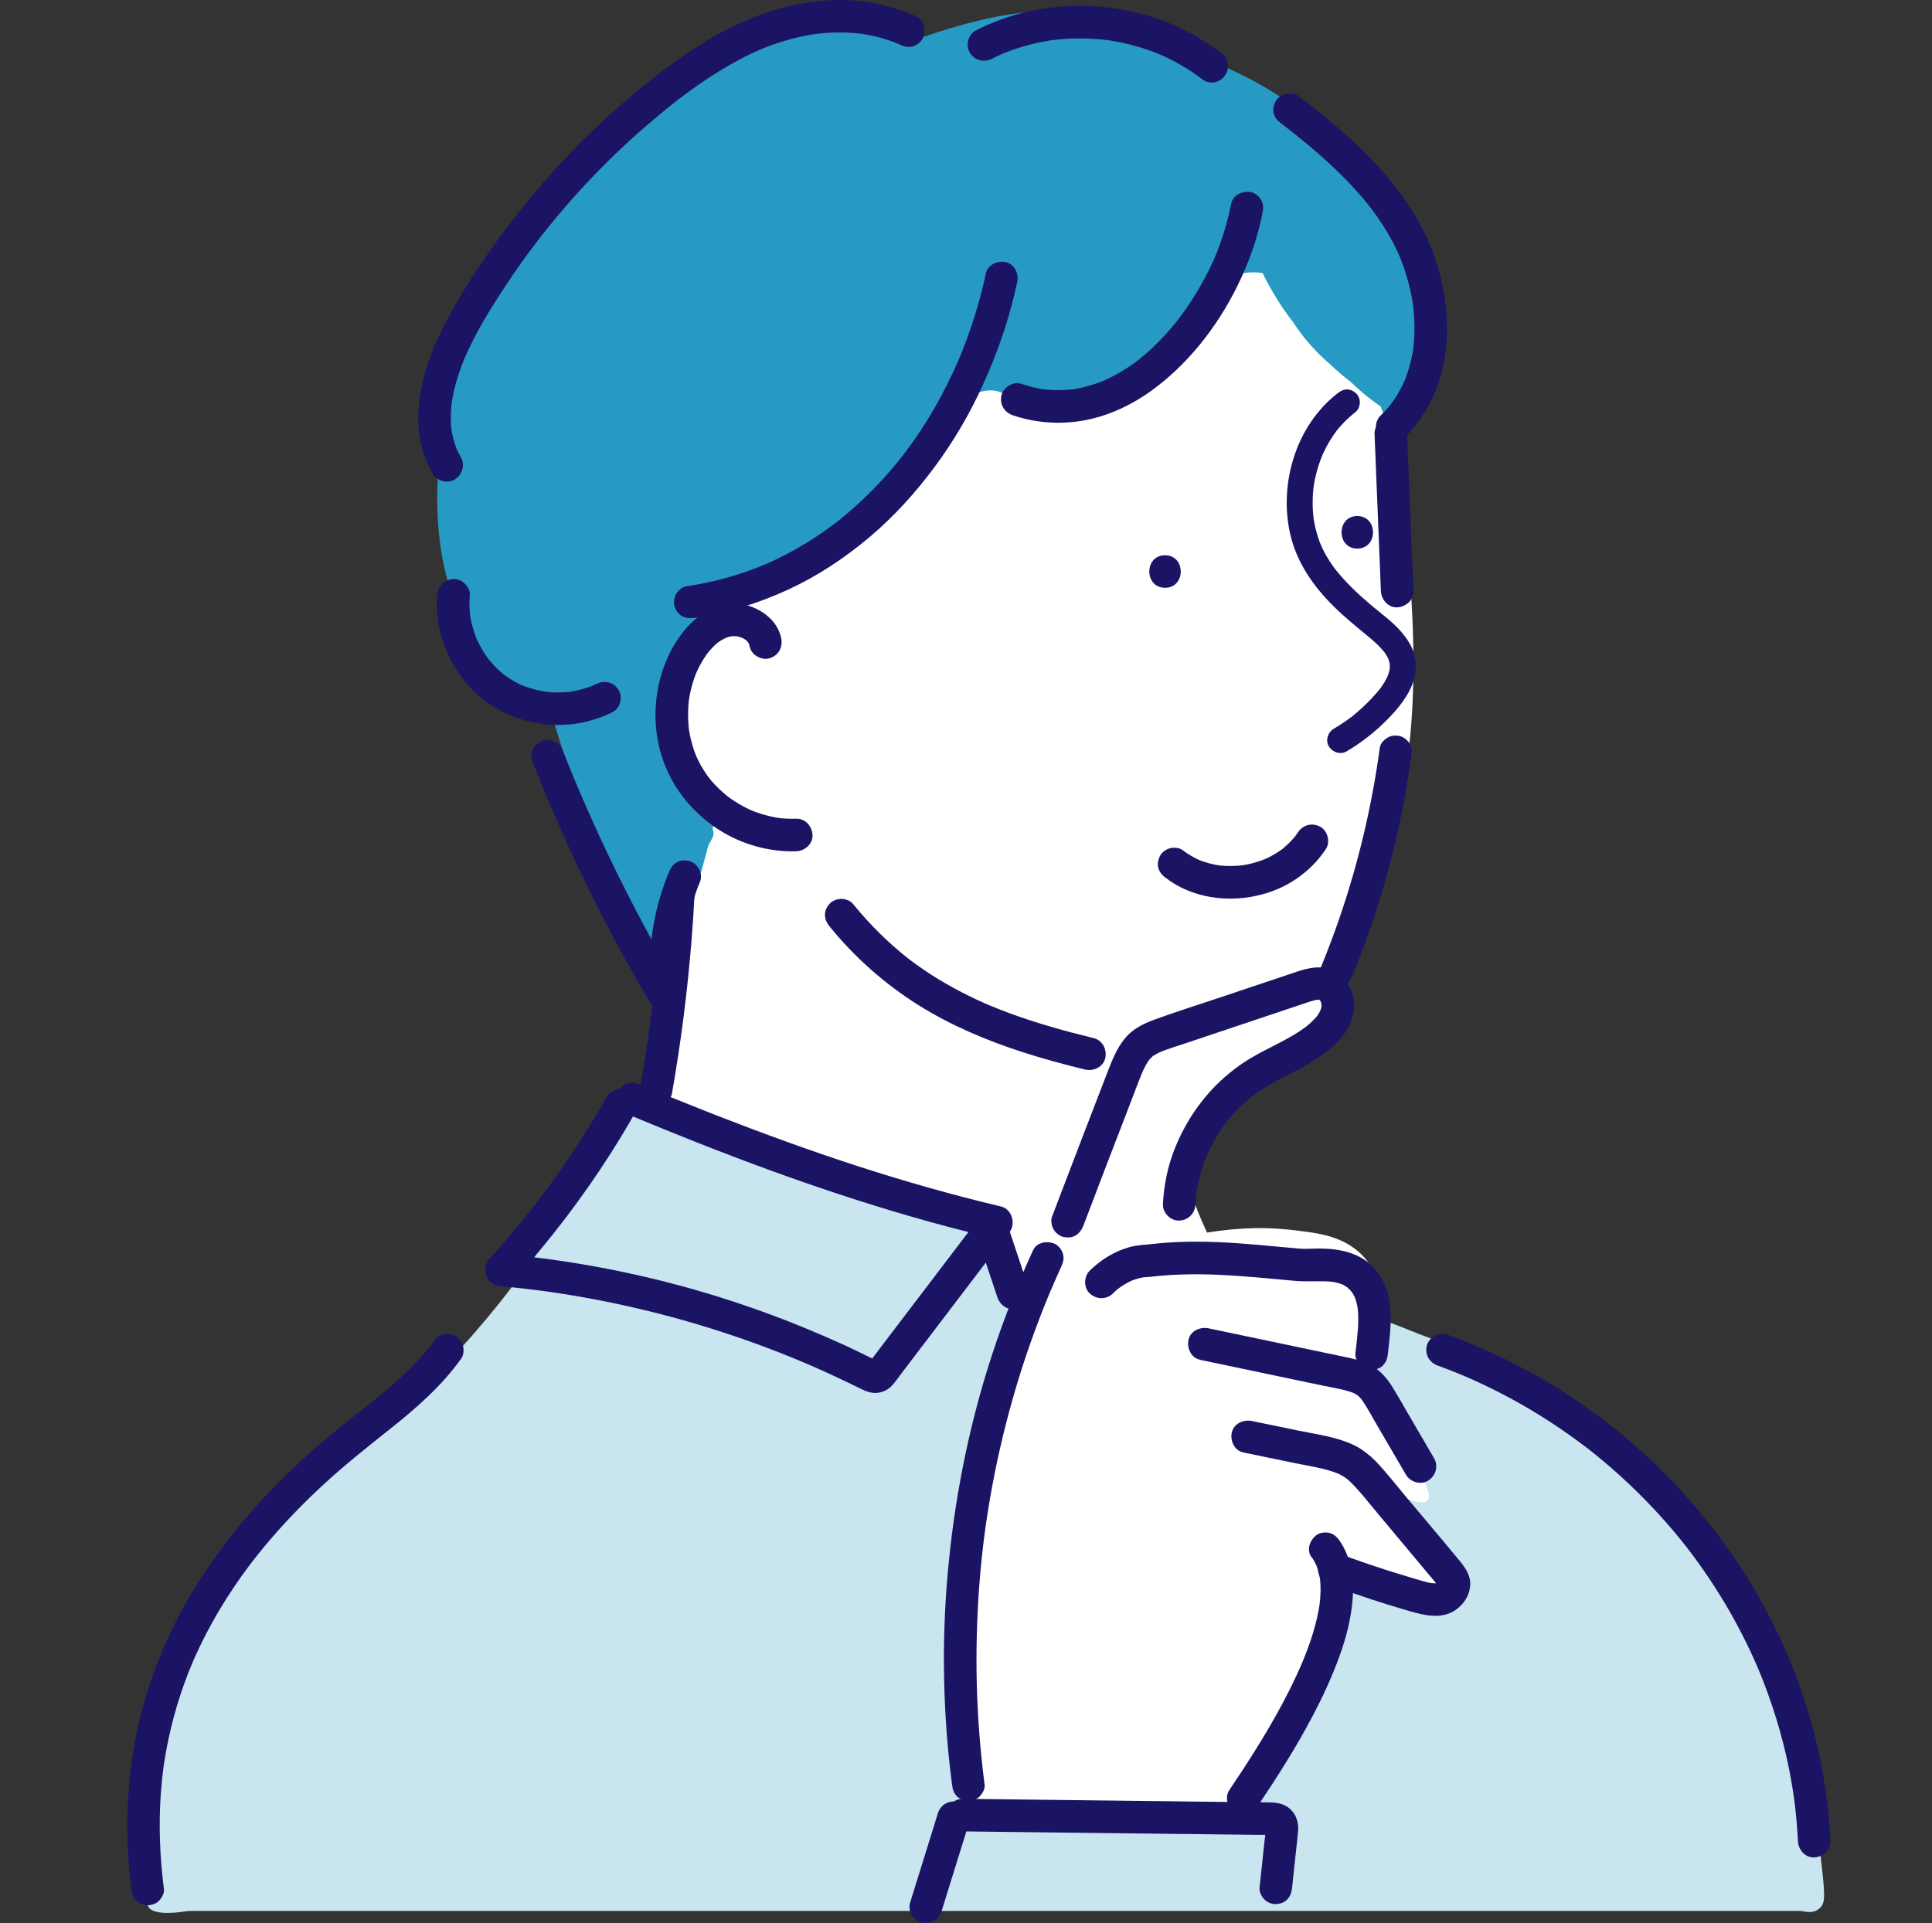 <?xml version="1.0" encoding="UTF-8"?><svg id="_1co_man01" xmlns="http://www.w3.org/2000/svg" viewBox="0 0 292.13 290.85"><rect x="0" y="0" width="292.13" height="290.85" fill="#333333" stroke="none"/><defs><style>.cls-1{fill:#fff;}.cls-2{fill:#c8e5f0;}.cls-3{fill:#1b1464;}.cls-4{fill:#269ac2;}</style></defs><g><path class="cls-4" d="M218.55,49.38c-.2-.19-.41-.38-.64-.54-4.15-16.62-16.31-31.43-31.99-38.39-1.1-.49-2.31-.78-3.51-.84-4.52-3.57-9.81-6.15-15.54-7.27-9.78-1.92-19.08,.36-28.21,3.59-1.85-.98-3.77-1.82-5.82-2.44-6.78-2.04-13.19-.53-19.44,2.3-8.89,4.01-17.05,9.94-23.87,16.89-6.82,6.94-12.58,15.13-16.56,24.02-4.12,9.19-6.97,19.05-6.86,29.2,.06,5.27,.84,10.74,2.82,15.65,2.44,6.04,6.03,10.8,11.22,14.74,.77,.59,1.9,.88,3.03,.97,3.42,11.8,7.82,23.29,13.06,34.4,1.56,3.32,6.11,4.34,9.22,3.02,2.58-1.09,4.21-3.45,4.47-6.1,.58-1.02,.88-2.17,.76-3.36-.93-9.05-1.85-18.1-2.78-27.15-.22-2.15-.44-4.31-.66-6.46-.08-.8-.18-1.61-.25-2.41,.65-.3,1.3-.57,1.95-.86,1.63-.72,3.24-1.49,4.82-2.3,12.89-6.58,24.57-15.99,33.78-27.16,1.93-2.34,3.77-4.74,5.51-7.21,2.06,3.28,6.61,4.39,9.97,2.43,10.06-5.88,19.26-13.31,27.08-21.96,.41,.59,.82,1.18,1.24,1.77,1.86,6.78,7.02,12.83,13.38,16.04,2.56,2.06,5.44,3.77,8.75,4.96,.05,.02,.1,.03,.16,.05,.46-.91,.89-1.85,1.28-2.79,.24-.61,.47-1.21,.71-1.82,1.29-3.52,2.18-7.21,2.92-10.94Z"/><path class="cls-1" d="M25.43,288.63h249.69c.42-.9,.64-1.91,.59-2.99-.05-1.13-.36-2.26-.87-3.28,.19-.65,.29-1.33,.26-2.01-.07-1.47-.5-2.79-1.2-3.9,0-.65-.06-1.32-.18-2.02-.71-4.28-1.67-8.51-2.88-12.66-.55-2.84-1.58-5.65-2.71-8.32,.39-1.71,.17-3.56-.8-5.23-5.71-9.92-11.65-20.1-20.08-28-8.26-7.74-18.83-13.31-30.28-13.71-2.58-2.08-5.18-4.13-7.81-6.15-.02-.26-.05-.52-.07-.78-.32-3.47-.49-7.08-3.1-9.72-2.15-2.18-4.87-3.04-7.81-3.47-2.81-.41-5.63-.7-8.47-.64-2.4,.05-4.82,.28-7.2,.68-.24-.52-.7-1.5-.09-.22-1.26-2.65-2.27-5.47-3.18-8.31,.04-.11,.08-.22,.13-.33,.29-.72,.2-.74,.08-.39,.41-1.4,1.48-2.94,2.13-4.15,.82-1.51,1.7-2.99,2.65-4.43,.14-.21,.28-.42,.42-.62,.41-.25,.81-.53,1.19-.86l6.69-5.61c2-1.68,4.14-3.28,5.85-5.28,2.44-2.86,4.09-6.15,4.21-9.97,.03-.99-.06-2-.26-2.98,1.25-1.75,2.38-3.56,3.37-5.41,9.01-16.7,8.75-36.41,7.17-54.8-.63-7.25-1.58-14.64-4.06-21.52-.05-.05-.11-.09-.16-.14-1.57-1.1-3.06-2.33-4.45-3.68-1.04-.79-2.03-1.63-2.97-2.54-2.17-1.85-4.1-3.97-5.68-6.43-1.8-2.28-3.33-4.82-4.64-7.46-3.04-.47-5.98,.58-8.16,2.77-1.62,1.63-2.61,3.68-3.81,5.61-.24,.38-.49,.76-.75,1.13-.12,.17-.24,.33-.36,.5-.05,.06-.12,.14-.21,.26-.6,.67-1.19,1.35-1.83,1.98-.32,.32-.65,.62-.99,.92-.11,.1-1.05,.87-.98,.83-.75,.56-1.54,1.09-2.35,1.57-.78,.47-1.57,.9-2.39,1.29-.3,.15-.61,.29-.92,.43,.07-.04-1.07,.4-1.21,.45-.93,.32-1.87,.6-2.82,.83-.37,.09-.73,.17-1.1,.25-.17,.03-1.42,.24-1.27,.23-1.81,.21-3.65,.24-5.46,.1-.11,0-.81-.09-.9-.1-.44-.07-.88-.15-1.31-.25-1.03-.22-2.04-.52-3.04-.86-1.97-.67-4.82,.41-5.75,2.34-.86,1.78-1.83,3.5-2.92,5.15-.5,.76-1.03,1.49-1.57,2.23-.07,.09-.12,.16-.15,.2-.04,.04-.09,.11-.17,.21-.34,.41-.67,.83-1.01,1.23-2.53,3-5.34,5.75-8.21,8.42-1.79,1.67-3.62,3.31-5.44,4.95-6.64,1.69-13.07,4.35-17.61,9.68-3.38,3.97-5.52,8.48-5.86,13.74-.18,2.7,.48,5.35,1.63,7.77,.08,.18,.17,.35,.26,.52-.25,.79-.47,1.59-.69,2.39-.04,.51-.08,1.01-.11,1.52,.73,1.34,1.57,2.62,2.53,3.82,.84-.33,2.13,.52,1.83,1.73-.02,.09-.05,.19-.07,.28,.27,.44,.15,1.02-.09,1.44-.19,.33-.37,.67-.54,1-1,3.77-2.06,7.52-2.96,11.31-.46,3.24-.91,6.48-1.21,9.73-.03,.37-.19,.64-.41,.83,.22,1.41,.47,2.8,.75,4.19-.05,.29-.1,.59-.15,.88-.43,1.82-.85,3.64-1.28,5.46-1.12,2.17-2.25,4.33-3.39,6.49-.22,.24-.43,.5-.64,.77-8.17,10.86-16.04,21.94-23.6,33.23-4.29,3.47-8.61,6.89-12.76,10.52-6.27,5.49-11.94,11.6-17.18,18.08-6.45,7.99-12.35,16.39-18.2,24.81-.97,1.39-1.21,3.08-.93,4.7-1.04,.92-1.86,2.15-2.39,3.58-1.55,4.16-2.42,8.59-2.69,13.03-.16,2.58,.44,5.07,1.68,7.14,.1,2.43,1.59,4.7,3.67,5.98Z"/></g><rect class="cls-2" x="26.77" y="274.43" width="246.29" height="14.59"/><path class="cls-2" d="M146,270.44c-.72,4.03-2.61,4.27-4.44,10.54-1.26,4.34-.82,5.96-2.22,6.93-2.83,1.97-8.48-1.94-11.37-3.6-11.64-6.69-19-.1-46.31-.83-19.67-.53-21.68-6.03-30.22-2.5-2.51,1.04-11.53,5.25-21.07,7.65,0,0-7.3,1.83-8.04-.46-.13-.39,.05-1.32-.55-2.48-.13-.24-.25-.4-.27-.44-.4-.99,.2-2.68,1.1-11.48,.81-7.9,.52-8.87,1.39-12.76,.93-4.18,2.16-7.12,3.6-10.54,1.35-3.19,3.89-9.09,8.32-15.25,3.31-4.61,6.41-7.48,12.48-13.03,12.26-11.23,14.21-10.58,21.61-18.65,4.94-5.4,9.34-11.45,10.76-13.39,4.06-5.59,6.1-8.38,7.63-10.96,4.15-6.99,4.68-10.05,7.6-10.79,2.28-.58,3.48,.9,9.25,3.5,3.64,1.64,6.67,2.56,12.72,4.38,7.96,2.4,7.9,1.55,15.29,3.78,9.6,2.9,12.9,5.29,14.31,6.4,2.44,1.93,4.98,3.93,6.21,7.47,1.29,3.69,.43,7.01-.92,12.21-1.4,5.4-2.45,5.81-3.79,11.08-.95,3.72-.63,4.31-1.57,10.89-1.21,8.48-1.87,8.41-2.86,15.72-.94,6.92-1.4,10.39-.89,14.41,.89,6.87,3.07,7.7,2.27,12.22Z"/><path class="cls-2" d="M260.8,238.28c2.86,4.03,5.8,8.23,8.6,14.42,.5,1.12,2.26,5.09,3.8,10.63,.95,3.43,.61,3.94,1.75,14.33,.93,8.5,1.29,10.01,.18,10.97-2.16,1.89-6.18-1.5-13.49-3.77-11.04-3.42-13.77,1.29-31.06-1.66-11.55-1.97-10.2-2.49-14.87-2.72-10.17-.5-20.03,1.79-21.45-1.44-.53-1.21,.43-2.52-.55-3.6-1.34-1.48-4.01-.01-4.99-1.11-1.15-1.28,1.05-4.87,3.33-8.87,4.58-8.04,6.87-12.06,7.76-15.53,1.8-6.95-.29-10.32,1.94-11.65,3.37-2,8.98,5.15,16.08,3.05,.78-.23,2.43-.74,2.77-1.94,.38-1.34-1.08-2.77-5.27-6.93-4.24-4.21-5.87-5.87-5.55-6.38,.5-.78,4.98,2.07,6.1,.83,.5-.56,.14-1.72-2.22-6.38-1.44-2.83-3.38-6.49-4.99-9.98-.58-1.26-1.38-3.33-1.66-6.1-.21-2-.38-3.7,.55-4.44,1.07-.85,2.87,.14,7.02,1.76,5.03,1.96,4.56,1.35,7.68,2.68,2.14,.91,5.16,2.39,10.81,6.38,4.25,3,9.59,6.77,15.81,13.03,5.88,5.93,9.56,11.08,11.92,14.42Z"/><g><path class="cls-3" d="M202.27,59.47c-6.3,4.87-8.93,13.67-7.18,21.32,.99,4.32,3.56,7.98,6.69,11.04,1.62,1.58,3.38,3.01,5.12,4.45,.79,.65,1.56,1.32,2.22,2.1,.02,.02,.22,.29,.24,.29l-.16-.2c.05,.07,.1,.13,.15,.2,.14,.2,.27,.41,.39,.62,.06,.11,.11,.22,.17,.32,.2,.38-.14-.43,0-.02,.09,.27,.16,.54,.23,.82,.1,.43-.02-.49,0-.02,0,.18,.02,.36,.01,.55,0,.09-.01,.18-.02,.27-.02,.22-.02,.18,.02-.12-.02,.09-.03,.18-.05,.27-.07,.31-.17,.61-.28,.91-.15,.44,.2-.38-.02,.04-.09,.16-.16,.33-.25,.5-.16,.29-.33,.57-.51,.84-.08,.12-.16,.23-.24,.35-.06,.08-.11,.15-.17,.23,.17-.21,.18-.23,.05-.07-.41,.51-.84,1-1.29,1.48-.87,.92-1.8,1.79-2.78,2.58-.11,.09-.21,.19-.33,.26,.45-.29-.07,.05-.16,.12-.26,.2-.53,.39-.8,.57-.54,.37-1.09,.72-1.66,1.06-.89,.53-1.29,1.8-.71,2.69,.58,.89,1.75,1.27,2.69,.71,2.11-1.25,4.09-2.78,5.84-4.51,1.77-1.76,3.51-3.78,4.27-6.19,.41-1.29,.45-2.74,.07-4.04-.36-1.21-1.03-2.24-1.83-3.2-1.38-1.65-3.21-2.91-4.84-4.31-1.76-1.5-3.46-3.09-4.92-4.88-.09-.11-.17-.22-.26-.32-.29-.36,.19,.25,.01,.02-.15-.2-.3-.41-.45-.61-.34-.49-.67-.99-.97-1.51-.23-.4-.44-.8-.64-1.22-.07-.15-.35-.87-.12-.25-.09-.24-.2-.48-.29-.73-.31-.84-.55-1.7-.73-2.58-.04-.22-.08-.44-.12-.66-.02-.11-.03-.22-.05-.33-.07-.41,.06,.5,.01,.08-.05-.48-.1-.96-.12-1.45-.04-.93-.02-1.87,.07-2.8,.02-.22,.06-.45,.07-.67-.05,.68,0,0,.03-.14,.08-.48,.17-.96,.29-1.43,.24-1.02,.57-2.02,.96-2.99,.15-.39-.19,.44-.02,.06,.06-.14,.12-.27,.18-.41,.11-.24,.22-.47,.34-.7,.22-.43,.46-.85,.71-1.27,.27-.44,.56-.88,.87-1.3,.07-.09,.14-.18,.2-.27-.36,.51-.05,.07,.04-.04,.17-.2,.33-.4,.51-.59,.7-.78,1.47-1.49,2.29-2.13,.37-.29,.58-.95,.58-1.39,0-.48-.21-1.06-.58-1.39-.38-.34-.87-.6-1.39-.58-.56,.02-.96,.24-1.39,.58h0Z"/><path class="cls-3" d="M186.16,30.79c-.55,2.83-1.4,5.6-2.52,8.26,.08-.2,.17-.39,.25-.59-1.48,3.49-3.4,6.78-5.69,9.8-.06,.07-.11,.15-.17,.22,.43-.57,.21-.28,.11-.14-.12,.15-.24,.3-.36,.45-.29,.35-.58,.7-.87,1.04-.56,.64-1.13,1.27-1.73,1.87-.61,.62-1.25,1.22-1.91,1.79-.33,.29-.66,.57-1,.84-.07,.05-.14,.11-.2,.16-.37,.3,.4-.3,.14-.1-.19,.14-.38,.29-.58,.43-1.58,1.15-3.27,2.13-5.07,2.9,.2-.08,.39-.17,.59-.25-1.7,.71-3.47,1.22-5.29,1.47,.22-.03,.44-.06,.65-.09-1.66,.21-3.34,.21-5,0,.22,.03,.44,.06,.65,.09-1.26-.17-2.5-.47-3.7-.88-1.22-.42-2.75,.48-3.03,1.72-.31,1.37,.41,2.58,1.72,3.03,3.81,1.3,7.98,1.47,11.89,.54,3.22-.76,6.29-2.27,8.97-4.19,5.55-4,9.94-9.6,12.98-15.69,1.79-3.6,3.17-7.42,3.93-11.37,.13-.66,.1-1.3-.25-1.9-.3-.51-.88-1-1.47-1.13-1.22-.28-2.77,.37-3.03,1.72h0Z"/><path class="cls-3" d="M149.07,41.36c-.96,4.49-2.35,8.88-4.13,13.11l.25-.59c-1.18,2.78-2.53,5.49-4.05,8.11-.75,1.29-1.55,2.56-2.39,3.8-.42,.62-.85,1.23-1.29,1.83-.21,.29-.43,.58-.65,.87-.1,.14-.21,.27-.31,.41-.27,.35,.33-.43,.14-.18-.08,.11-.16,.21-.25,.32-1.83,2.33-3.83,4.53-5.98,6.56-1.07,1.01-2.18,1.98-3.33,2.91-.26,.21-.53,.42-.8,.63,.69-.55,.11-.09-.04,.03-.17,.13-.33,.25-.5,.37-.59,.44-1.19,.86-1.8,1.28-2.76,1.87-5.7,3.48-8.78,4.77l.59-.25c-3.85,1.62-7.9,2.74-12.03,3.35-.57,.08-1.2,.66-1.47,1.13-.31,.53-.44,1.31-.25,1.9,.19,.6,.56,1.17,1.13,1.47,.62,.33,1.2,.35,1.9,.25,4.94-.72,9.71-2.21,14.24-4.31,4.4-2.04,8.46-4.74,12.17-7.86,3.73-3.14,6.99-6.75,9.89-10.66,2.83-3.81,5.24-7.92,7.21-12.23,2.06-4.49,3.72-9.16,4.87-13.96,.14-.58,.27-1.16,.4-1.74,.27-1.26-.37-2.72-1.72-3.03-1.24-.28-2.74,.37-3.03,1.72h0Z"/><path class="cls-3" d="M184.95,8.26c-4.09-3.17-8.8-5.44-13.88-6.53-5.08-1.1-10.34-1.12-15.42-.03-2.82,.61-5.55,1.61-8.12,2.92-1.15,.59-1.57,2.3-.88,3.37,.76,1.17,2.14,1.51,3.37,.88,.67-.34,1.35-.66,2.05-.95l-.59,.25c2.54-1.06,5.22-1.77,7.95-2.15l-.65,.09c2.98-.4,6.01-.4,9,0l-.65-.09c2.94,.4,5.82,1.18,8.55,2.33-.2-.08-.39-.17-.59-.25,1.21,.52,2.39,1.1,3.52,1.76,.56,.32,1.11,.67,1.64,1.03,.28,.19,.55,.38,.82,.57,.14,.1,.27,.2,.4,.3,.14,.11,.65,.5,0,0,.54,.42,1.03,.72,1.74,.72,.6,0,1.33-.27,1.74-.72,.43-.47,.75-1.09,.72-1.74-.03-.6-.22-1.35-.72-1.74h0Z"/><path class="cls-3" d="M138.58,2.53C134.95,.84,131.04,0,127.04,0c-3.85,0-7.73,.7-11.35,1.97-7.31,2.57-13.68,7.08-19.59,12-5.58,4.63-10.73,9.77-15.38,15.33-4.71,5.64-9.06,11.69-12.62,18.13-1.8,3.26-3.37,6.74-4.2,10.38-.83,3.61-1.01,7.53,.26,11.06,.34,.95,.75,1.88,1.26,2.75,.64,1.12,2.26,1.6,3.37,.88,1.13-.73,1.57-2.17,.88-3.37-.29-.5-.55-1.02-.77-1.55l.25,.59c-.46-1.13-.77-2.3-.94-3.51l.09,.65c-.2-1.57-.16-3.15,.04-4.72l-.09,.65c.35-2.56,1.14-5.03,2.14-7.4l-.25,.59c1.69-3.99,3.99-7.71,6.38-11.32,1.22-1.84,2.48-3.65,3.8-5.41,.31-.41,.62-.83,.93-1.24,.1-.13,.63-.8,.13-.17,.2-.26,.4-.52,.61-.78,.67-.85,1.35-1.69,2.04-2.52,2.79-3.35,5.76-6.55,8.9-9.58,1.55-1.5,3.14-2.96,4.78-4.37,.82-.71,1.64-1.4,2.48-2.09,.42-.34,.84-.68,1.26-1.02,.21-.16,.41-.33,.62-.49,.11-.09,.23-.18,.34-.27,.08-.06,.15-.12,.23-.18-.31,.24-.36,.28-.16,.12,3.97-3.03,8.17-5.78,12.78-7.75l-.59,.25c2.86-1.21,5.84-2.09,8.92-2.51l-.65,.09c2.54-.34,5.11-.38,7.65-.04l-.65-.09c2.05,.28,4.06,.81,5.98,1.61-.2-.08-.39-.17-.59-.25,.26,.11,.52,.23,.78,.35,.61,.29,1.22,.43,1.9,.25,.57-.16,1.19-.6,1.47-1.13,.57-1.09,.36-2.79-.88-3.37h0Z"/><path class="cls-3" d="M66.1,90.03c-.41,4.94,1.44,9.91,4.67,13.61,3.34,3.83,8.35,5.94,13.4,6.01,2.94,.04,5.84-.65,8.47-1.95,1.16-.57,1.57-2.31,.88-3.37-.76-1.19-2.13-1.49-3.37-.88-.27,.13-.54,.26-.82,.38,.2-.08,.39-.17,.59-.25-1.27,.53-2.6,.89-3.96,1.09l.65-.09c-1.45,.19-2.92,.2-4.37,.01,.22,.03,.44,.06,.65,.09-1.45-.2-2.87-.57-4.22-1.14,.2,.08,.39,.17,.59,.25-.93-.4-1.82-.88-2.65-1.45-.1-.07-.2-.14-.3-.21-.08-.06-.46-.35-.1-.07,.34,.27,.03,.02-.04-.04-.1-.08-.19-.16-.29-.24-.38-.32-.74-.66-1.08-1.02-.33-.34-.64-.7-.94-1.07-.33-.41,.23,.31,.08,.11-.06-.08-.12-.17-.18-.25-.15-.2-.29-.41-.42-.61-.55-.83-1.01-1.71-1.41-2.62l.25,.59c-.56-1.34-.95-2.74-1.15-4.18l.09,.65c-.14-1.11-.18-2.23-.08-3.34,.11-1.29-1.21-2.52-2.46-2.46-1.43,.06-2.35,1.08-2.46,2.46h0Z"/><path class="cls-3" d="M80.44,115.06c2.04,5.17,4.24,10.28,6.6,15.32,2.3,4.89,4.75,9.7,7.35,14.43,1.46,2.66,2.97,5.29,4.53,7.89,.63,1.06,1.95,1.48,3.07,1.01,.47-.2,.93-.54,1.18-1.01,.33-.63,.34-1.2,.25-1.9,0-.05-.01-.1-.02-.15l.09,.65c-.42-3.16-.41-6.36,0-9.52l-.09,.65c.43-3.16,1.26-6.25,2.49-9.19,.23-.55,.04-1.41-.25-1.9-.3-.51-.88-1-1.47-1.13-.63-.14-1.34-.11-1.9,.25-.58,.37-.87,.84-1.13,1.47-2.02,4.83-2.99,10.13-2.89,15.36,.03,1.62,.2,3.22,.42,4.82,1.5-.63,3-1.26,4.5-1.9-4.72-7.9-9.02-16.06-12.85-24.43-1.07-2.34-2.11-4.69-3.11-7.06,.08,.2,.17,.39,.25,.59-.78-1.85-1.54-3.7-2.27-5.57-.24-.62-.54-1.12-1.13-1.47-.53-.31-1.31-.44-1.9-.25-.6,.19-1.17,.56-1.47,1.13-.29,.55-.49,1.29-.25,1.9h0Z"/><path class="cls-3" d="M118.12,96.53c-.46-2.31-2.34-3.94-4.45-4.75-2.13-.83-4.46-.49-6.47,.49-1.97,.96-3.52,2.66-4.73,4.44-1.18,1.73-2.04,3.73-2.6,5.75-1.1,4.02-1.02,8.48,.36,12.43,1.42,4.08,4.05,7.46,7.54,9.98,3.61,2.61,8.18,4.03,12.63,3.88,1.29-.04,2.52-1.1,2.46-2.46-.06-1.3-1.08-2.51-2.46-2.46-.99,.03-1.97-.02-2.95-.15l.65,.09c-1.63-.23-3.22-.67-4.74-1.31,.2,.08,.39,.17,.59,.25-1.06-.45-2.08-1-3.04-1.63-.22-.15-.44-.3-.66-.46-.12-.08-.23-.18-.35-.26,.62,.43,.25,.2,.11,.08-.45-.36-.88-.74-1.3-1.14-.4-.38-.78-.79-1.14-1.21-.17-.2-.33-.42-.51-.62,.53,.61,.13,.16,.01,0-.07-.1-.14-.2-.21-.3-.68-.97-1.25-2.02-1.72-3.11,.08,.2,.17,.39,.25,.59-.64-1.52-1.06-3.11-1.28-4.74l.09,.65c-.21-1.68-.21-3.37,.01-5.05l-.09,.65c.22-1.59,.64-3.14,1.25-4.62-.08,.2-.17,.39-.25,.59,.29-.68,.61-1.34,.98-1.97,.18-.32,.37-.62,.58-.93,.11-.16,.22-.31,.33-.47,.02-.03,.12-.2,.15-.2-.06,0-.4,.51-.11,.15,.45-.56,.95-1.08,1.51-1.54,.4-.33-.42,.3,0,0,.15-.11,.31-.21,.47-.31,.32-.2,.65-.36,.99-.51-.2,.08-.39,.17-.59,.25,.48-.2,.98-.35,1.5-.43l-.65,.09c.46-.06,.92-.06,1.39,0l-.65-.09c.5,.07,.98,.2,1.45,.39-.2-.08-.39-.17-.59-.25,.26,.11,.51,.24,.75,.39,.12,.07,.23,.16,.35,.24-.66-.43-.3-.23-.14-.09,.09,.08,.17,.17,.25,.26,.39,.43-.28-.43-.07-.1,.15,.23,.28,.46,.39,.71-.08-.2-.17-.39-.25-.59,.09,.23,.16,.46,.21,.7,.25,1.26,1.82,2.11,3.03,1.72,1.34-.43,1.99-1.67,1.72-3.03h0Z"/><path class="cls-3" d="M193.74,18.68c.18,.14,.37,.28,.55,.42,.41,.31-.46-.36-.06-.04,.07,.06,.15,.11,.22,.17,.4,.31,.81,.63,1.21,.95,.73,.58,1.45,1.17,2.17,1.77,1.48,1.24,2.93,2.52,4.32,3.87,1.37,1.32,2.68,2.7,3.91,4.15,.28,.33,.56,.67,.84,1.02,.14,.18,.28,.37,.43,.54-.53-.64,.09,.12,.2,.27,.56,.76,1.1,1.54,1.61,2.33,1.01,1.57,1.89,3.21,2.62,4.93-.08-.2-.17-.39-.25-.59,1.08,2.58,1.83,5.29,2.21,8.06-.03-.22-.06-.44-.09-.65,.31,2.35,.34,4.73,.04,7.08,.03-.22,.06-.44,.09-.65-.26,1.9-.74,3.76-1.48,5.53,.08-.2,.17-.39,.25-.59-.47,1.11-1.04,2.17-1.71,3.17-.17,.25-.35,.5-.53,.74-.25,.34,.42-.53,.03-.04-.1,.12-.19,.24-.29,.36-.4,.48-.83,.93-1.28,1.37-.93,.9-.97,2.59,0,3.48,1,.91,2.49,.96,3.48,0,2.76-2.67,4.71-6.12,5.71-9.82,1.01-3.76,1.04-7.65,.5-11.49-.51-3.64-1.7-7.19-3.37-10.46-1.95-3.82-4.66-7.28-7.61-10.37-3.42-3.59-7.29-6.72-11.22-9.73-.47-.36-1.36-.4-1.9-.25-.57,.16-1.19,.6-1.47,1.13-.3,.57-.45,1.26-.25,1.9,.21,.65,.59,1.06,1.13,1.47h0Z"/><path class="cls-3" d="M207.84,65.66c.25,6.17,.5,12.33,.75,18.5,.07,1.75,.14,3.49,.21,5.24,.05,1.29,1.1,2.52,2.46,2.46,1.29-.06,2.52-1.08,2.46-2.46-.25-6.17-.5-12.33-.75-18.5-.07-1.75-.14-3.49-.21-5.24-.05-1.29-1.09-2.52-2.46-2.46-1.29,.06-2.52,1.08-2.46,2.46h0Z"/><path class="cls-3" d="M208.64,113.05c-1.2,8.88-3.28,17.64-6.21,26.11-.83,2.38-1.72,4.74-2.68,7.08-.23,.55-.04,1.41,.25,1.9,.3,.51,.88,1,1.47,1.13,.63,.14,1.34,.11,1.9-.25,.57-.37,.87-.84,1.13-1.47,3.4-8.29,5.97-16.92,7.67-25.72,.48-2.48,.88-4.97,1.22-7.47,.09-.69,.12-1.27-.25-1.9-.3-.51-.88-1-1.47-1.13-.63-.14-1.34-.11-1.9,.25-.5,.32-1.05,.86-1.13,1.47h0Z"/><path class="cls-3" d="M163.83,185.33c2.34-6.17,4.71-12.33,7.08-18.48,.64-1.66,1.25-3.33,1.94-4.97-.08,.2-.17,.39-.25,.59,.19-.44,.39-.88,.62-1.31,.11-.21,.24-.41,.37-.61,.06-.09,.12-.18,.18-.27,.26-.4-.39,.44-.07,.09,.15-.16,.29-.32,.44-.47,.05-.05,.23-.25,.3-.26-.09,.07-.19,.14-.28,.22,.07-.05,.15-.11,.22-.16,.42-.28,.87-.51,1.33-.71-.2,.08-.39,.17-.59,.25,1.45-.61,2.99-1.06,4.48-1.56,1.63-.55,3.25-1.1,4.88-1.64,3.2-1.08,6.41-2.15,9.61-3.22,.9-.3,1.81-.6,2.71-.91,.89-.3,1.78-.64,2.72-.77-.22,.03-.44,.06-.65,.09,.3-.03,.6-.04,.9,0l-.65-.09c.22,.04,.44,.09,.65,.17-.2-.08-.39-.17-.59-.25,.17,.07,.32,.16,.47,.25,.32,.19-.37-.36-.2-.15,.05,.06,.13,.13,.19,.19,.25,.23-.2-.25-.18-.25,.03,0,.13,.19,.15,.23,.11,.17,.2,.35,.27,.54-.08-.2-.17-.39-.25-.59,.12,.31,.21,.63,.25,.97l-.09-.65c.04,.33,.04,.66,0,1,.03-.22,.06-.44,.09-.65-.06,.39-.17,.76-.32,1.13,.08-.2,.17-.39,.25-.59-.12,.28-.26,.55-.42,.82-.09,.15-.19,.29-.29,.44-.05,.07-.2,.26,.03-.04,.27-.35-.02,.01-.06,.06-.42,.5-.9,.94-1.4,1.36-.12,.1-.25,.2-.37,.3,.59-.49,.09-.08-.05,.03-.28,.2-.56,.39-.85,.58-.56,.36-1.13,.7-1.71,1.02-2.35,1.3-4.83,2.38-7.04,3.92-4.52,3.13-7.9,7.51-9.96,12.59-1.11,2.73-1.71,5.65-1.85,8.58-.06,1.29,1.18,2.52,2.46,2.46,1.39-.06,2.39-1.08,2.46-2.46,.03-.66,.09-1.33,.18-1.99l-.09,.65c.29-2.14,.87-4.23,1.7-6.23l-.25,.59c.53-1.26,1.17-2.48,1.89-3.65,.35-.56,.73-1.11,1.12-1.65,.11-.15,.51-.62,0,0,.11-.13,.21-.26,.31-.39,.21-.26,.42-.51,.64-.76,.91-1.03,1.9-1.98,2.96-2.84,.15-.12,.63-.46,0,0,.13-.1,.26-.2,.4-.3,.27-.2,.54-.39,.82-.57,.61-.41,1.25-.79,1.89-1.15,2.61-1.46,5.4-2.63,7.79-4.45,1.42-1.08,2.78-2.28,3.66-3.86,.9-1.61,1.29-3.59,.68-5.37-.61-1.8-2.01-3.41-3.96-3.77-2.08-.38-4,.43-5.93,1.07-3.36,1.12-6.72,2.25-10.08,3.38-3.32,1.12-6.68,2.16-9.97,3.37-1.69,.62-3.33,1.44-4.48,2.88-1.12,1.41-1.78,2.99-2.43,4.66-2.56,6.61-5.1,13.22-7.62,19.84-.31,.81-.62,1.62-.93,2.44-.21,.56-.05,1.4,.25,1.9,.3,.51,.88,1,1.47,1.13,.63,.14,1.34,.11,1.9-.25,.57-.37,.89-.84,1.13-1.47h0Z"/><path class="cls-3" d="M168.27,195.63c.26-.25,.53-.5,.81-.73,.07-.06,.14-.12,.21-.17-.32,.24-.38,.29-.17,.14,.15-.1,.3-.21,.45-.31,.6-.4,1.24-.74,1.91-1.03-.2,.08-.39,.17-.59,.25,.78-.32,1.59-.55,2.43-.66-.22,.03-.44,.06-.65,.09,.4-.05,.81-.05,1.21-.09,.54-.05,1.07-.12,1.61-.17,.99-.09,1.97-.15,2.96-.18,1.95-.07,3.9-.05,5.85,.04,3.88,.17,7.74,.58,11.61,.92,1.92,.17,3.85-.08,5.78,.16l-.65-.09c.74,.1,1.47,.27,2.17,.55-.2-.08-.39-.17-.59-.25,.41,.17,.77,.38,1.14,.63,.24,.16-.48-.4-.19-.15,.07,.06,.14,.12,.21,.18,.14,.13,.28,.27,.42,.41,.06,.06,.11,.13,.17,.19,.28,.31-.17-.16-.16-.22,0,.08,.24,.34,.29,.42,.2,.31,.36,.64,.51,.98-.08-.2-.17-.39-.25-.59,.3,.73,.48,1.49,.59,2.27-.03-.22-.06-.44-.09-.65,.31,2.39-.06,4.79-.32,7.17-.06,.59,.32,1.34,.72,1.74,.43,.43,1.13,.75,1.74,.72,.64-.03,1.3-.24,1.74-.72,.47-.51,.65-1.06,.72-1.74,.32-2.94,.74-5.91,.05-8.84-.39-1.64-1.21-3.21-2.42-4.4-1.59-1.58-3.61-2.27-5.79-2.54-.88-.11-1.76-.13-2.64-.12-.89,0-1.79,.09-2.67,0-2.05-.18-4.09-.38-6.14-.56-4.11-.36-8.23-.61-12.35-.42-1.18,.05-2.36,.14-3.53,.28-1.2,.13-2.41,.16-3.58,.48-2.26,.62-4.32,1.91-6,3.54-.92,.9-.97,2.59,0,3.48,.99,.91,2.5,.96,3.48,0h0Z"/><path class="cls-3" d="M181.42,205.66c6.25,1.31,12.5,2.63,18.75,3.94,1.57,.33,3.23,.56,4.72,1.17-.2-.08-.39-.17-.59-.25,.29,.13,.57,.26,.84,.43,.11,.07,.22,.16,.34,.23-.58-.37-.22-.17-.08-.03,.13,.12,.26,.25,.38,.39,.12,.14,.36,.51-.04-.08,.15,.23,.32,.45,.47,.68,.74,1.15,1.39,2.36,2.08,3.54,1.43,2.46,2.86,4.91,4.3,7.37,.65,1.11,2.25,1.6,3.37,.88,1.12-.72,1.58-2.18,.88-3.37-1.38-2.36-2.76-4.73-4.13-7.09-.67-1.16-1.33-2.32-2.03-3.47-.78-1.29-1.71-2.45-2.98-3.27-1.09-.7-2.39-1.08-3.65-1.35-1.33-.29-2.66-.56-4-.84-2.7-.57-5.4-1.13-8.09-1.7-3.07-.65-6.14-1.29-9.22-1.94-1.26-.26-2.72,.37-3.03,1.72-.28,1.23,.37,2.75,1.72,3.03h0Z"/><path class="cls-3" d="M188.01,219.68c2.51,.52,5.02,1.04,7.53,1.56,2.32,.48,4.76,.8,6.96,1.7-.2-.08-.39-.17-.59-.25,.33,.14,.65,.29,.96,.47,.14,.08,.29,.17,.43,.26,.08,.05,.15,.1,.23,.16,.08,.05,.42,.31,.09,.05-.34-.27,.11,.09,.18,.16,.14,.12,.28,.25,.41,.37,.27,.26,.53,.53,.78,.8,1.06,1.15,2.03,2.38,3.03,3.58,2.16,2.58,4.32,5.16,6.47,7.74,.6,.71,1.19,1.43,1.79,2.14,.32,.38,.63,.75,.95,1.13,.04,.05,.16,.16,.17,.21-.02-.06-.33-.46-.14-.18,.13,.19,.24,.37,.33,.58l-.25-.59c.06,.16,.11,.32,.14,.5l-.09-.65c.01,.15,.01,.3,0,.45l.09-.65c-.03,.15-.06,.29-.12,.43l.25-.59c-.06,.13-.17,.27-.21,.4,.27-.34,.33-.41,.17-.22-.05,.06-.11,.12-.17,.17-.19,.16-.11,.11,.22-.16-.06,.05-.13,.09-.2,.13-.14,.08-.28,.15-.43,.21,.2-.08,.39-.17,.59-.25-.26,.1-.52,.15-.79,.19l.65-.09c-.41,.04-.81,.03-1.21-.02,.22,.03,.44,.06,.65,.09-1.24-.17-2.44-.59-3.64-.94-1.22-.36-2.43-.74-3.64-1.12-2.42-.78-4.82-1.61-7.21-2.5-.57-.21-1.39-.05-1.9,.25-.51,.3-1,.88-1.13,1.47-.32,1.4,.42,2.55,1.72,3.03,3.97,1.48,8,2.8,12.07,3.98,2.25,.65,4.85,1.27,6.94-.18,1.25-.87,2.07-2.11,2.21-3.64,.13-1.45-.65-2.63-1.52-3.7-2.74-3.33-5.53-6.61-8.3-9.92-1.33-1.6-2.63-3.24-4.03-4.78-.74-.81-1.56-1.53-2.46-2.16-.91-.63-1.96-1.08-3.01-1.43-2.11-.71-4.38-1.03-6.56-1.48-2.38-.49-4.75-.98-7.13-1.47-1.26-.26-2.72,.37-3.03,1.72-.28,1.23,.37,2.75,1.72,3.03h0Z"/><path class="cls-3" d="M198.3,235.45c.35,.51,.65,1.05,.89,1.62-.08-.2-.17-.39-.25-.59,.36,.87,.59,1.78,.71,2.72-.03-.22-.06-.44-.09-.65,.19,1.47,.13,2.96-.07,4.43l.09-.65c-.45,3.26-1.53,6.41-2.8,9.43l.25-.59c-2.44,5.77-5.66,11.2-9.07,16.44-.69,1.05-1.38,2.1-2.09,3.15-.72,1.07-.24,2.77,.88,3.37,1.24,.66,2.6,.26,3.37-.88,2.96-4.42,5.83-8.91,8.31-13.62,1.54-2.92,2.94-5.93,4.07-9.04,1.05-2.87,1.82-5.85,2.04-8.9,.21-2.98-.27-6.21-2.01-8.7-.37-.53-.83-.95-1.47-1.13-.59-.16-1.37-.09-1.9,.25-1.05,.68-1.67,2.24-.88,3.37h0Z"/><path class="cls-3" d="M156.21,189.08c-2.3,5.01-4.33,10.15-6.06,15.38-1.67,5.04-3.05,10.18-4.15,15.38-1.14,5.36-1.97,10.78-2.52,16.23-.54,5.31-.79,10.64-.75,15.97,.04,5.31,.36,10.62,.98,15.9,.08,.66,.16,1.33,.25,1.99,.09,.68,.22,1.24,.72,1.74,.43,.43,1.13,.75,1.74,.72,.64-.03,1.3-.24,1.74-.72,.41-.45,.8-1.11,.72-1.74-.65-5-1.04-10.03-1.18-15.07-.13-5.01,0-10.03,.37-15.03,.21-2.83,.51-5.65,.89-8.47l-.09,.65c.67-4.94,1.58-9.85,2.75-14.7,1.17-4.85,2.58-9.65,4.25-14.36,.94-2.66,1.96-5.3,3.06-7.9-.08,.2-.17,.39-.25,.59,.58-1.37,1.18-2.73,1.8-4.09,.28-.62,.44-1.22,.25-1.9-.16-.57-.6-1.19-1.13-1.47-1.08-.57-2.8-.37-3.37,.88h0Z"/><path class="cls-3" d="M100.07,135.71c-.34,6.49-.95,12.97-1.82,19.42l.09-.65c-.43,3.2-.92,6.38-1.48,9.56-.12,.67-.11,1.29,.25,1.9,.3,.51,.88,1,1.47,1.13,1.2,.27,2.79-.36,3.03-1.72,1.35-7.68,2.34-15.42,2.96-23.19,.17-2.14,.31-4.29,.43-6.43,.07-1.29-1.18-2.52-2.46-2.46-1.39,.06-2.39,1.08-2.46,2.46h0Z"/><path class="cls-3" d="M94.97,168.56c7.02,2.92,14.08,5.74,21.23,8.35,7.06,2.58,14.19,4.95,21.4,7.04,4.11,1.19,8.25,2.28,12.42,3.27,1.25,.3,2.73-.39,3.03-1.72,.29-1.26-.38-2.71-1.72-3.03-7.37-1.75-14.67-3.83-21.87-6.17-7.15-2.33-14.22-4.91-21.22-7.64-4-1.57-7.99-3.18-11.96-4.83-.55-.23-1.41-.04-1.9,.25-.51,.3-1,.88-1.13,1.47-.14,.63-.11,1.34,.25,1.9,.37,.58,.84,.87,1.47,1.13h0Z"/><path class="cls-3" d="M217.49,206.57c1.35,.49,2.68,1.02,4,1.57-.2-.08-.39-.17-.59-.25,4.01,1.7,7.89,3.69,11.6,5.97,1.84,1.13,3.65,2.34,5.4,3.6,.45,.32,.89,.65,1.33,.98,.2,.15,.41,.31,.61,.46,.15,.11,.55,.43-.08-.06,.11,.08,.22,.17,.33,.25,.85,.66,1.69,1.34,2.51,2.04,3.29,2.77,6.37,5.79,9.22,9.01,.71,.8,1.4,1.62,2.08,2.45,.35,.42,.69,.85,1.02,1.28,.08,.11,.17,.21,.25,.32,.04,.05,.07,.09,.11,.14,.16,.2-.24-.31-.21-.27,.16,.22,.33,.43,.5,.65,1.29,1.71,2.52,3.46,3.68,5.26,2.33,3.61,4.38,7.4,6.13,11.33,.21,.48,.42,.96,.63,1.45l-.25-.59c2.12,5.04,3.75,10.29,4.81,15.66,.3,1.55,.56,3.1,.77,4.66-.03-.22-.06-.44-.09-.65,.3,2.2,.5,4.42,.61,6.64,.06,1.28,1.09,2.52,2.46,2.46,1.28-.06,2.53-1.08,2.46-2.46-.33-6.67-1.46-13.31-3.41-19.7-1.91-6.27-4.57-12.33-7.86-17.99-3.32-5.7-7.3-11.03-11.8-15.85-4.49-4.83-9.54-9.14-14.98-12.87-5.53-3.8-11.48-6.92-17.72-9.39-.74-.29-1.49-.58-2.24-.85-.57-.21-1.39-.05-1.9,.25-.51,.3-1,.88-1.13,1.47-.32,1.39,.42,2.56,1.72,3.03h0Z"/><path class="cls-3" d="M176.31,132.8c5.55,4.26,14.05,4,19.72,.11,1.78-1.22,3.28-2.71,4.46-4.51,.71-1.08,.25-2.77-.88-3.37-1.23-.65-2.61-.27-3.37,.88-.1,.15-.2,.29-.3,.44-.07,.1-.42,.56-.12,.17,.29-.38-.05,.06-.14,.16-.1,.12-.21,.24-.31,.35-.45,.49-.93,.93-1.44,1.36-.07,.06-.3,.23,.04-.03,.36-.28,.08-.07,0,0-.13,.09-.25,.18-.38,.27-.27,.19-.55,.37-.84,.54-.57,.34-1.17,.64-1.78,.9,.2-.08,.39-.17,.59-.25-1.3,.55-2.66,.92-4.05,1.11,.22-.03,.44-.06,.65-.09-1.39,.18-2.8,.19-4.2,0l.65,.09c-1.24-.17-2.46-.5-3.62-.99l.59,.25c-1-.43-1.94-.98-2.8-1.64-.47-.36-1.36-.4-1.9-.25-.57,.16-1.19,.6-1.47,1.13-.3,.57-.45,1.26-.25,1.9,.21,.65,.59,1.06,1.13,1.47h0Z"/><path class="cls-3" d="M125.47,140.16c3.78,4.65,8.31,8.66,13.39,11.85,4.87,3.06,10.22,5.32,15.67,7.09,3.15,1.02,6.35,1.89,9.56,2.67,1.25,.3,2.73-.4,3.03-1.72,.29-1.27-.38-2.7-1.72-3.03-4.27-1.04-8.51-2.22-12.63-3.73-1.14-.42-2.26-.86-3.38-1.33,.2,.08,.39,.17,.59,.25-3.14-1.33-6.18-2.88-9.05-4.71-.72-.46-1.44-.95-2.14-1.45-.33-.23-.65-.47-.98-.71-.16-.12-.32-.24-.48-.37-.38-.29,.49,.38,.11,.09-.1-.08-.19-.15-.29-.23-1.39-1.11-2.73-2.29-4-3.53-1.49-1.46-2.89-3.01-4.21-4.63-.37-.46-1.17-.72-1.74-.72-.6,0-1.33,.27-1.74,.72-.43,.47-.75,1.09-.72,1.74,.03,.69,.29,1.21,.72,1.74h0Z"/><path class="cls-3" d="M176.16,88.9c3.17,0,3.17-4.92,0-4.92s-3.17,4.92,0,4.92h0Z"/><path class="cls-3" d="M205.23,82.97c3.17,0,3.17-4.92,0-4.92s-3.17,4.92,0,4.92h0Z"/><path class="cls-3" d="M145.59,276.99c6.15,.07,12.3,.14,18.46,.22,6.12,.07,12.25,.14,18.37,.21,1.72,.02,3.45,.04,5.17,.06,.87,.01,1.75,.02,2.62,.03,.8,0,1.61-.03,2.4,.05l-.65-.09c.2,.03,.38,.07,.56,.15l-.59-.25c.34,.18-.37-.37-.17-.16,.17,.18-.34-.54-.16-.17-.08-.2-.17-.39-.25-.59,.06,.15,.09,.29,.11,.45-.03-.22-.06-.44-.09-.65,.06,.71-.09,1.44-.16,2.15-.08,.78-.17,1.56-.25,2.35l-.51,4.78c-.06,.59,.32,1.34,.72,1.74,.43,.43,1.13,.75,1.74,.72,.64-.03,1.3-.24,1.74-.72,.47-.51,.65-1.06,.72-1.74,.21-1.94,.41-3.89,.62-5.83,.1-.94,.23-1.89,.3-2.83,.11-1.44-.46-2.83-1.69-3.63-.97-.63-2.14-.63-3.25-.64-.98-.01-1.97-.02-2.95-.03-1.97-.02-3.94-.05-5.91-.07-7.87-.09-15.75-.18-23.62-.28-4.43-.05-8.86-.1-13.29-.16-1.29-.02-2.52,1.14-2.46,2.46,.06,1.35,1.08,2.45,2.46,2.46h0Z"/><path class="cls-3" d="M141.81,274.26c-1.4,4.5-2.8,8.99-4.19,13.49-.38,1.23,.45,2.74,1.72,3.03,1.34,.3,2.62-.4,3.03-1.72,1.4-4.5,2.8-8.99,4.19-13.49,.38-1.23-.45-2.74-1.72-3.03-1.34-.3-2.62,.4-3.03,1.72h0Z"/><path class="cls-3" d="M91.74,165.91c-1.98,3.48-4.1,6.87-6.37,10.16-1.13,1.64-2.29,3.25-3.48,4.84-.28,.38-.57,.75-.86,1.13-.04,.05-.34,.44-.08,.1s-.04,.06-.08,.1c-.17,.22-.34,.43-.51,.65-.63,.8-1.27,1.59-1.92,2.38-1.42,1.73-2.88,3.42-4.39,5.07-.68,.74-.91,1.75-.51,2.69,.4,.96,1.24,1.42,2.25,1.51,2.19,.2,4.38,.45,6.56,.74l-.65-.09c5.33,.72,10.62,1.71,15.85,2.98,5.23,1.26,10.39,2.8,15.46,4.59,2.88,1.02,5.72,2.12,8.53,3.31l-.59-.25c2.33,.98,4.63,2.02,6.91,3.11,.56,.27,1.13,.54,1.69,.82,.77,.38,1.51,.79,2.37,.9,1.13,.15,2.29-.31,3.04-1.18,.52-.6,.98-1.27,1.46-1.9,3.33-4.38,6.66-8.75,9.99-13.13,1.88-2.47,3.76-4.94,5.64-7.41-1.5-.2-3-.39-4.5-.59,1.09,3.26,2.17,6.51,3.26,9.77,.41,1.22,1.72,2.14,3.03,1.72,1.21-.39,2.16-1.72,1.72-3.03-1.09-3.26-2.17-6.51-3.26-9.77-.31-.94-1.04-1.63-2.05-1.76-.45-.06-.86,0-1.28,.17-.53,.22-.83,.55-1.18,1.01-4.47,5.87-8.93,11.74-13.4,17.62-.63,.82-1.25,1.65-1.88,2.47-.31,.41-.63,.82-.94,1.24-.07,.09-.13,.17-.2,.26-.35,.46,.39-.4,.06-.09-.02,.02-.16,.16-.16,.17,0-.12,.59-.35,.11-.14l.59-.25s-.07,.02-.11,.03l.65-.09c-.09,.02-.18,.02-.27,.01l.65,.09c-.19-.03-.35-.08-.53-.15,.2,.08,.39,.17,.59,.25-1.74-.81-3.45-1.69-5.19-2.49-1.9-.87-3.82-1.7-5.75-2.5-3.51-1.46-7.08-2.78-10.68-3.98-7.26-2.41-14.71-4.28-22.24-5.61-4.4-.77-8.84-1.36-13.29-1.77,.58,1.4,1.16,2.8,1.74,4.2,5.51-6.08,10.52-12.63,14.91-19.55,1.22-1.93,2.4-3.89,3.53-5.87,.64-1.12,.3-2.74-.88-3.37-1.17-.62-2.69-.31-3.37,.88h0Z"/><path class="cls-3" d="M24.79,285.71c-.63-4.84-.82-9.75-.46-14.62,.1-1.32,.23-2.64,.41-3.96l-.09,.65c.6-4.4,1.64-8.73,3.13-12.91,.42-1.19,.88-2.36,1.37-3.52l-.25,.59c1.46-3.46,3.22-6.79,5.22-9.97,1-1.58,2.05-3.13,3.16-4.63,.28-.38,.56-.76,.85-1.13,.07-.09,.14-.19,.22-.28,.28-.37-.38,.49-.1,.12,.15-.19,.29-.37,.44-.56,.62-.78,1.25-1.55,1.89-2.31,2.56-3.02,5.33-5.87,8.24-8.56,3.13-2.9,6.45-5.55,9.79-8.2,4.12-3.26,8.08-6.66,11.15-10.97,.35-.49,.4-1.34,.25-1.9-.16-.57-.6-1.19-1.13-1.47-1.27-.67-2.57-.24-3.37,.88-.13,.19-.27,.38-.41,.56-.06,.07-.11,.15-.17,.22-.31,.41,.37-.46,.04-.06-.29,.36-.58,.72-.88,1.07-.57,.67-1.17,1.31-1.79,1.94-1.27,1.29-2.63,2.5-4.02,3.67-2.74,2.31-5.62,4.45-8.38,6.75-4.94,4.12-9.57,8.62-13.65,13.59-3.96,4.81-7.46,10.01-10.18,15.63-2.68,5.54-4.67,11.41-5.74,17.48-1.14,6.42-1.38,12.97-.74,19.46,.08,.82,.17,1.63,.28,2.44,.09,.68,.22,1.24,.72,1.74,.43,.43,1.13,.75,1.74,.72,.64-.03,1.3-.24,1.74-.72,.41-.44,.8-1.11,.72-1.74h0Z"/></g></svg>